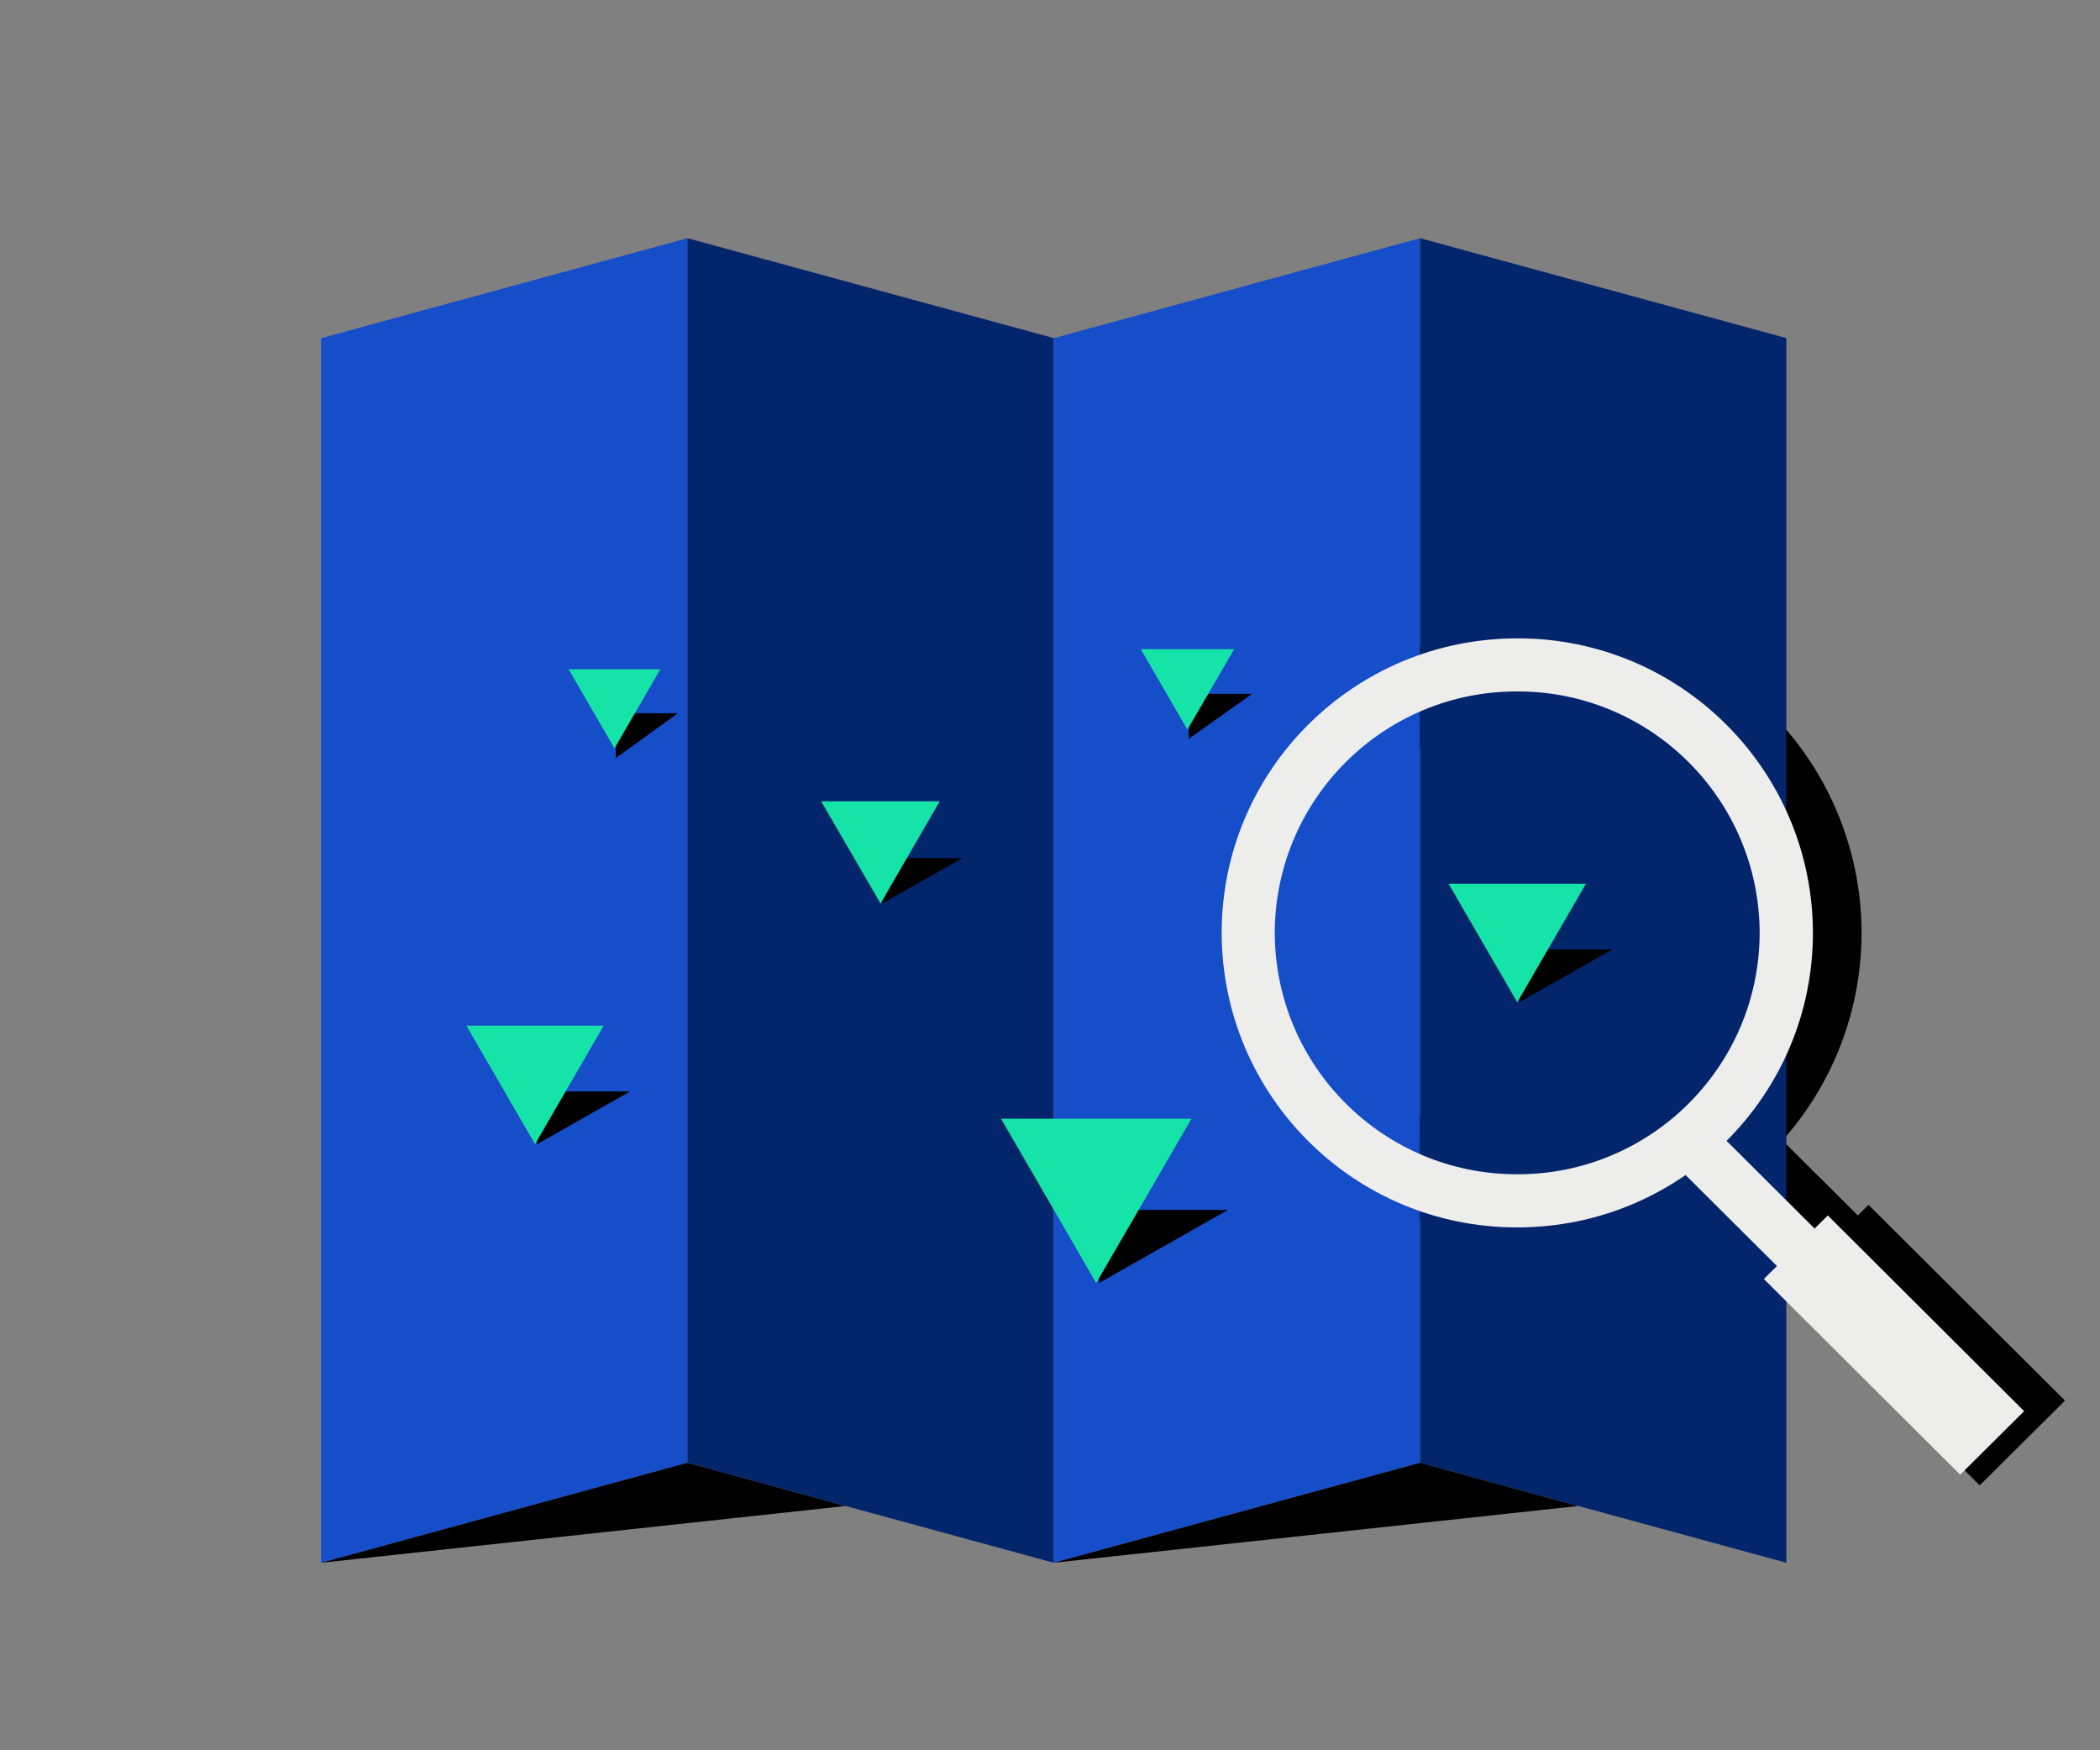 <?xml version="1.0" encoding="utf-8"?>
<!-- Generator: Adobe Illustrator 15.0.0, SVG Export Plug-In . SVG Version: 6.00 Build 0)  -->
<!DOCTYPE svg PUBLIC "-//W3C//DTD SVG 1.1//EN" "http://www.w3.org/Graphics/SVG/1.1/DTD/svg11.dtd">
<svg version="1.1" id="Layer_1" xmlns="http://www.w3.org/2000/svg" xmlns:xlink="http://www.w3.org/1999/xlink" x="0px" y="0px"
	 width="60px" height="50px" viewBox="0 0 60 50" enable-background="new 0 0 60 50" xml:space="preserve">
<rect x="0" y="0" width="60" height="50" fill="#808080" stroke="none"/>
<g>
	<path d="M53.082,34.722l-3.08-3.064l-1.823,1.815l3.078,3.065L53.082,34.722z M59,40.011l-5.614-5.592l-2.435,2.425l5.612,5.588
		L59,40.011z"/>
	<path d="M50.606,26.647c-0.007-3.524-2.871-6.376-6.395-6.371c-3.525-0.008-6.389,2.845-6.398,6.371c0,0,0,0,0,0.002
		c0.007,3.526,2.871,6.381,6.396,6.372l0,0c3.525,0.009,6.39-2.844,6.396-6.37c0,0,0,0,0-0.002V26.647z M53.188,26.647
		c-0.009,4.947-4.026,8.952-8.974,8.942c-0.003,0-0.005,0-0.005,0c-4.947,0.01-8.965-3.992-8.977-8.94l0,0
		c0.01-4.947,4.026-8.95,8.975-8.941h0.002c4.947-0.012,8.965,3.989,8.979,8.938c0,0.002,0,0.002,0,0.004V26.647z"/>
	<path fill="#164DC8" d="M19.64,6.804L9.173,9.661v34.983l10.467-2.858V6.804z"/>
	<path fill="#03256B" d="M19.64,6.804v34.983l10.466,2.856V9.658L19.64,6.804z"/>
	<path fill="#164DC8" d="M40.573,6.804L30.105,9.661v34.983l10.468-2.858V6.804z"/>
	<path fill="#03256B" d="M40.573,6.804v34.983l10.465,2.856V9.658L40.573,6.804z"/>
	<path fill="#EDEDEC" d="M50.276,26.647c-0.012-3.816-3.112-6.902-6.926-6.895c-3.818-0.009-6.919,3.078-6.928,6.895l0,0
		c0.009,3.818,3.109,6.905,6.928,6.898l0,0c3.816,0.007,6.917-3.08,6.926-6.896V26.647z M51.798,26.647
		c0,4.648-3.783,8.416-8.447,8.416c-4.655,0.009-8.438-3.757-8.446-8.414c0-4.648,3.782-8.413,8.446-8.413
		c4.655-0.01,8.438,3.758,8.447,8.413V26.647z"/>
	<path d="M25.207,25.812v-1.299h2.291l-1.146,0.649L25.207,25.812z"/>
	<path fill="#16E3A7" d="M25.159,25.812l-0.849-1.461l-0.848-1.46h3.389l-0.847,1.46L25.159,25.812z"/>
	<path d="M33.965,21.107v-1.286h1.808l-0.904,0.642L33.965,21.107z"/>
	<path fill="#16E3A7" d="M33.927,20.844l-0.666-1.149l-0.667-1.15h2.667l-0.667,1.15L33.927,20.844z"/>
	<path d="M31.398,36.653v-2.089h3.685l-1.84,1.044L31.398,36.653z"/>
	<path fill="#16E3A7" d="M31.32,36.653l-1.359-2.348L28.6,31.958h5.442l-1.359,2.348L31.32,36.653z"/>
	<path d="M15.343,32.687v-1.508h2.659l-1.331,0.755L15.343,32.687z"/>
	<path fill="#16E3A7" d="M15.287,32.687l-0.981-1.696l-0.982-1.692h3.924l-0.979,1.692L15.287,32.687z"/>
	<path d="M17.594,21.657v-1.283h1.774l-0.888,0.643L17.594,21.657z"/>
	<path fill="#16E3A7" d="M17.558,21.379L16.9,20.248l-0.655-1.13h2.621l-0.653,1.13L17.558,21.379z"/>
	<path d="M43.404,28.632v-1.509h2.662l-1.329,0.756L43.404,28.632z"/>
	<path fill="#16E3A7" d="M43.351,28.632l-0.983-1.694l-0.98-1.694h3.926l-0.98,1.694L43.351,28.632z"/>
	<path d="M24.157,43.022l-4.518-1.235L9.173,44.644 M45.087,43.022l-4.514-1.235l-10.468,2.856"/>
	<path fill="#EDEDEC" d="M57.833,40.312l-5.61-5.591l-1.827,1.816l5.61,5.59L57.833,40.312z"/>
	<path fill="#EDEDEC" d="M57.4,40.629l-8.633-8.6l-1.076,1.071l8.636,8.603L57.4,40.629z"/>
</g>
</svg>
